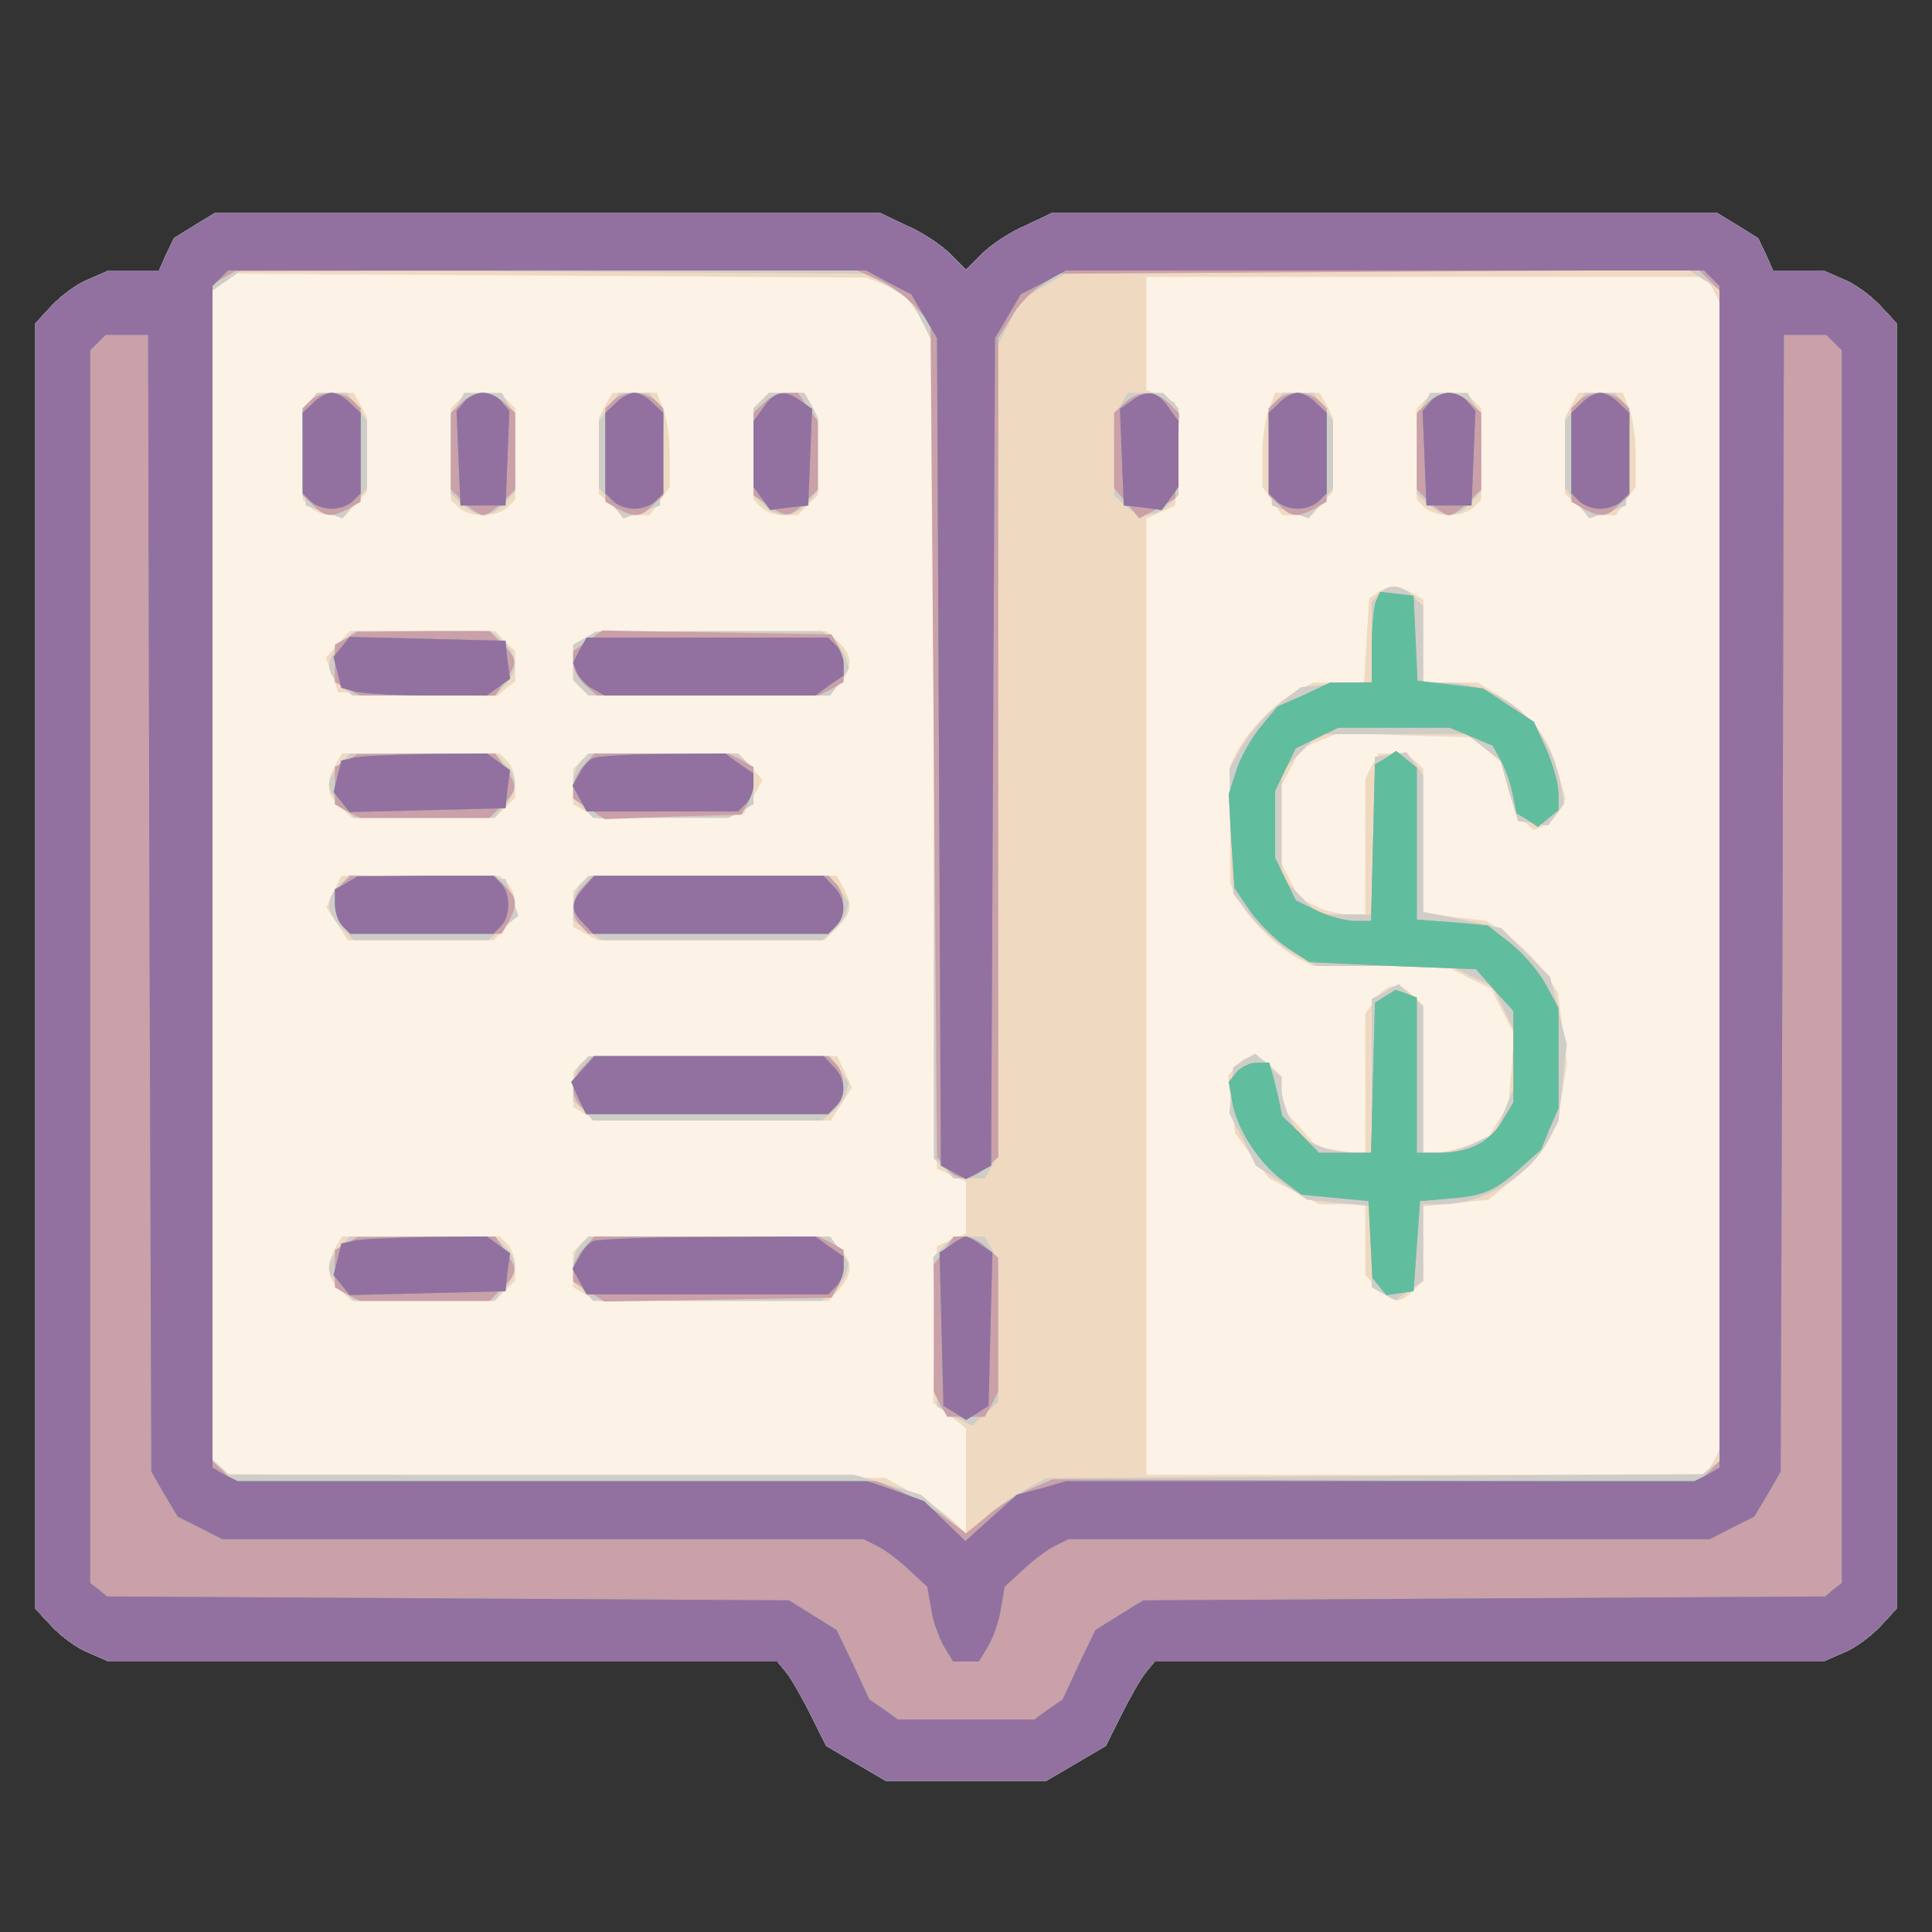 <?xml version="1.0"?><svg version="1.2" baseProfile="tiny-ps" viewBox="0 0 300 300" xmlns="http://www.w3.org/2000/svg" xmlns:xlink="http://www.w3.org/1999/xlink"><rect x="0" y="0" width="300" height="300" fill="#333333" stroke="none"/><title>expenses</title><g><g fill="#fdf2e6" transform="matrix(.1 0 0 -.1 0 300)"><path d="m302 2650-32-20-12-25-11-25h-78l-32-14c-18-7-43-26-57-41l-25-27V502l25-27c14-15 39-34 57-41l32-14h1038l14-17c8-10 25-40 38-66l24-48 46-27 46-27h250l46 27 46 27 24 48c13 26 30 56 38 66l14 17h1038l32 14c18 7 43 26 57 41l25 27v1996l-25 27c-14 15-39 34-57 41l-32 14h-78l-11 25-12 25-32 20-33 20H1635l-42-20c-24-10-54-30-68-44l-25-25-25 25c-14 14-44 34-68 44l-42 20H335l-33-20z"/></g><g fill="#efdac1" transform="matrix(.1 0 0 -.1 0 300)"><path d="m302 2650-32-20-12-25-11-25h-78l-32-14c-18-7-43-26-57-41l-25-27V502l25-27c14-15 39-34 57-41l32-14h1038l14-17c8-10 25-40 38-66l24-48 46-27 46-27h250l46 27 46 27 24 48c13 26 30 56 38 66l14 17h1038l32 14c18 7 43 26 57 41l25 27v1996l-25 27c-14 15-39 34-57 41l-32 14h-78l-11 25-12 25-32 20-33 20H1635l-42-20c-24-10-54-30-68-44l-25-25-25 25c-14 14-44 34-68 44l-42 20H335l-33-20zm1071-92 28-11 22-31 22-31 5-650 5-650 23-10 22-10v-80l-22-10-23-10-3-122-3-121 26-20 25-20V619l-22 21c-13 12-41 31-63 43l-40 22-509 3-510 3-13 11-13 10v1817l19 13 19 13 488-3 489-3 28-11zm1287-7 10-20V749l-10-20-11-19h-869v1485l23 10 22 10v160l-22 10-23 10v175h869l11-19zM482 2378l-12-12v-142l12-12c7-7 22-12 33-12h22l16 18 17 19v114l-10 20-11 19h-55l-12-12zm230 0-12-12v-142l12-12c7-7 24-12 38-12s31 5 38 12l12 12v142l-12 12c-7 7-24 12-38 12s-31-5-38-12zm228-7-10-20v-118l18-16 19-17h42l15 22 16 22v48c0 25-4 58-10 72l-10 26h-69l-11-19zm242 7-12-12v-142l12-12c7-7 22-12 34-12h23l15 16 16 15v120l-10 20-11 19h-55l-12-12zm-657-378-19-21 10-27 9-27 124-3 123-3 14 12 14 11v47l-16 15-15 16H543l-18-20zm383 9-18-10v-55l12-12 12-12h373l16 18c22 24 21 45-1 65l-19 17h-179l-179-1-17-10zm-388-198c-15-28-12-46 8-64l19-17h222l15 16 16 15v23c0 12-5 27-12 34l-12 12H531l-11-19zm382 7-12-12v-55l20-11 20-11 112 3 112 3 15 27 15 27-18 20-19 21H914l-12-12zm-384-203-11-24 17-26 16-25h227l16 18c20 22 22 53 5 70l-12 12H530l-12-25zm384 13-12-12v-55l19-11 20-10h351l20 20c23 23 24 33 10 61l-11 19H914l-12-12zm0-280-12-12v-55l19-11 20-10h361l16 25 17 26-11 24-12 25H914l-12-12zm-382-287c-15-28-12-46 8-64l19-17h222l15 16 16 15v23c0 12-5 27-12 34l-12 12H531l-11-19zm382 7-12-12v-55l19-11 20-10h358l16 18c22 24 21 45-1 65l-19 17H914l-12-12zm1068 1296c-6-14-10-47-10-72v-48l16-22 15-22h46l16 18 17 19v114l-10 20-11 19h-69l-10-26zm242 14-12-12v-142l12-12c7-7 24-12 38-12s31 5 38 12l12 12v142l-12 12c-7 7-24 12-38 12s-31-5-38-12zm228-7-10-20v-118l18-16 19-17h42l15 22 16 22v48c0 25-4 58-10 72l-10 26h-69l-11-19zm-299-290-15-10-4-65-4-66h-79l-27-14c-31-16-74-61-91-93l-11-22v-182l14-27c16-31 61-74 93-91l22-11h206l35-18 35-17 18-35 18-35-4-56-5-56-17-26-16-26-31-10c-17-6-39-11-49-11h-19v229l-16 15c-21 22-40 20-58-6l-16-22v-219l-37 6-38 6-27 31-28 30v49l-16 15c-19 20-38 20-54 1l-13-15 5-45 6-45 26-35 27-35 39-20 39-20h71v-110l20-20c24-24 34-25 54-4l16 15v116l50 5 51 5 37 30c47 39 70 78 78 136l7 45-7 56-7 55-22 33c-13 18-38 43-56 55l-33 23-49 6-49 7v223l-12 12c-7 7-22 12-35 12h-22l-11-19-10-20v-211h-25c-13 0-36 5-50 12l-26 12-15 27-14 28v122l15 28 14 28 30 13 30 12 104-4 105-3 21-19 21-19 12-41c6-23 18-46 26-53l14-12 14 6c8 3 19 14 25 24l10 19-12 42c-14 52-39 86-87 115l-37 23h-85v129l-19 11c-24 12-32 12-50 1z"/></g><g fill="#cfcdc8" transform="matrix(.1 0 0 -.1 0 300)"><path d="m302 2650-32-20-12-25-11-25h-78l-32-14c-18-7-43-26-57-41l-25-27V502l25-27c14-15 39-34 57-41l32-14h1038l14-17c8-10 25-40 38-66l24-48 46-27 46-27h250l46 27 46 27 24 48c13 26 30 56 38 66l14 17h1038l32 14c18 7 43 26 57 41l25 27v1996l-25 27c-14 15-39 34-57 41l-32 14h-78l-11 25-12 25-32 20-33 20H1635l-42-20c-24-10-54-30-68-44l-25-25-25 25c-14 14-44 34-68 44l-42 20H335l-33-20zm1078-95 35-21 17-34 18-35V1201l16-15 15-16h48l11 19 10 20v1256l18 35 17 34 35 21 35 20 483 4 482 3 25-16 25-16V732l-13-10-13-11-510-3-509-3-35-19c-19-10-47-30-62-44l-27-25-35 31-36 31-52 16-52 15H354l-12 12-12 12v1815l23 16 22 16 485-3 485-3 35-20zm-899-179-12-14 3-73 3-74 29-10 28-10 19 24 19 23v104l-16 22-15 22h-47l-11-14zm229-5-10-20v-118l18-16c24-22 45-21 65 1l17 19v114l-10 20-11 19h-58l-11-19zm236-3-16-22v-104l19-23 19-24 28 10 29 10 3 74 3 73-12 14-11 14h-47l-15-22zm236 10-12-12v-135l16-15c21-21 47-20 67 2l17 19v114l-10 20-11 19h-55l-12-12zm558-7-10-20v-120l16-15c20-20 48-20 68 0l16 15v135l-12 12-12 12h-55l-11-19zm241 5-12-14 3-73 3-74 29-10 28-10 19 24 19 23v104l-16 22-15 22h-47l-11-14zm229-5-10-20v-118l18-16c24-22 45-21 65 1l17 19v114l-10 20-11 19h-58l-11-19zm236-3-16-22v-104l19-23 19-24 28 10 29 10 3 74 3 73-12 14-11 14h-47l-15-22zm-304-290-12-12v-124l-55-4-55-5-37-29c-20-16-44-45-55-64l-19-35 3-97 3-96 30-38c17-20 46-45 65-55l35-19h207l33-16 33-16 16-33 16-33v-93l-14-34-14-34-31-15c-16-9-41-16-56-16h-25v227l-19 17-19 18-21-12-21-11v-239h-30c-16 0-41 5-55 12l-26 12-15 27c-8 16-14 37-14 47v19l-21 19-20 18-17-10-17-11-3-36-3-36 21-40 20-41 40-26 40-27 50-5 50-5v-126l18-10 19-10 21 15 22 15v119h30c63 0 137 45 166 102l14 27 6 60 7 59-13 52-13 53-38 38-38 38-61 13-60 12v212l-13 18-13 18-25-4-24-3-3-122-3-123h-81l-29 29-29 29v164l29 29 29 29h229l27-21 26-20 13-47 14-47 23-3 24-4 12 17 13 17-6 32c-17 91-92 156-179 156h-34v119l-16 15c-19 19-36 20-52 4zm-1612-78c-25-25-25-42-2-63l19-17h222l15 16c21 21 20 47-2 67l-19 17H550l-20-20zm378 9-18-10v-55l12-12 12-12h375l15 21 14 21-5 17c-3 9-13 22-21 29l-16 12h-175l-176-1-17-10zm-381-197c-22-24-21-38 3-62l20-20h217l16 18c21 23 22 46 1 66l-15 16H543l-16-18zm375 6c-7-7-12-22-12-34v-23l16-15 15-16h210l20 10 19 11v55l-12 12-12 12H914l-12-12zm-376-193c-21-22-20-41 4-65l20-20h208l23 19 24 19-10 28-10 29-122 3-121 3-16-16zm376 3c-7-7-12-22-12-34v-23l22-15 22-16h342l16 13c8 6 18 19 21 28l5 17-14 21-15 21H914l-12-12zm0-280c-7-7-12-22-12-34v-23l16-15 15-16h355l16 13c8 6 18 19 21 28l5 17-14 21-15 21H914l-12-12zm-375-286c-22-24-21-38 3-62l20-20h217l16 18c21 23 22 46 1 66l-15 16H543l-16-18zm375 6c-7-7-12-22-12-34v-23l16-15 15-16h355l16 13c8 6 18 19 21 28l5 17-14 21-15 21H914l-12-12zm563-4-16-16 3-116 3-116 27-15 27-15 20 18 21 19v218l-10 20-11 19h-48l-16-16z"/></g><g fill="#caa0a9" transform="matrix(.1 0 0 -.1 0 300)"><path d="m302 2650-32-20-12-25-11-25h-78l-32-14c-18-7-43-26-57-41l-25-27V502l25-27c14-15 39-34 57-41l32-14h1038l14-17c8-10 25-40 38-66l24-48 46-27 46-27h250l46 27 46 27 24 48c13 26 30 56 38 66l14 17h1038l32 14c18 7 43 26 57 41l25 27v1996l-25 27c-14 15-39 34-57 41l-32 14h-78l-11 25-12 25-32 20-33 20H1635l-42-20c-24-10-54-30-68-44l-25-25-25 25c-14 14-44 34-68 44l-42 20H335l-33-20zm1061-84c18-7 43-26 57-41l25-27 5-647 5-648 14-16c17-22 39-21 63 0l18 16v1272l20 32c10 18 31 40 47 50l27 18 497 3 497 3 16-16 16-16V731l-16-16-17-16-501 2-501 2-35-15c-19-8-50-27-67-42l-33-27-33 25c-18 14-50 32-70 41l-36 15H361l-15 16-16 15v1828l18 10 17 10 483 1h483l32-14zm-881-188-12-12v-135l16-15c18-19 28-20 55-6l19 11v145l-12 12c-7 7-21 12-33 12s-26-5-33-12zm234-4-16-15v-119l20-20c11-11 25-20 30-20 6 0 19 9 30 20l20 20v119l-16 15c-8 9-24 16-34 16s-26-7-34-16zm236 4-12-12v-145l19-11c27-14 37-13 55 6l16 15v135l-12 12c-7 7-21 12-33 12s-26-5-33-12zm234-4-16-15v-128l22-15c29-20 34-20 58 4l20 20v106l-16 22-15 22h-19c-10 0-26-7-34-16zm560 0-16-15v-117l19-23 20-24 28 15 28 16 3 66 3 66-16 16c-21 20-49 20-69 0zm236 4-12-12v-135l16-15c18-19 28-20 55-6l19 11v145l-12 12c-7 7-21 12-33 12s-26-5-33-12zm234-4-16-15v-119l20-20c11-11 25-20 30-20 6 0 19 9 30 20l20 20v119l-16 15c-20 20-48 20-68 0zm236 4-12-12v-145l19-11c27-14 37-13 55 6l16 15v135l-12 12c-7 7-21 12-33 12s-26-5-33-12zm-316-313c-3-9-6-41-6-71v-54h-65l-40-19-41-18-26-31c-14-17-32-48-38-68l-12-37 4-73 5-73 23-34c13-19 39-45 58-58l35-23 129-6 130-5 29-33 29-32v-142l-17-28c-20-34-52-50-98-50h-35v241l-16 6-17 6-16-10-16-10-3-117-3-116h-81l-28 29-29 28-6 29c-4 16-8 35-11 42l-3 12h-19c-11 0-25-7-32-15l-12-15 6-34c8-41 41-92 79-120l28-21 52-5 52-5 3-60 3-59 11-14 11-13 21 3 21 3 5 70 5 70 35 3c60 4 79 11 116 44l37 33 13 32 14 32v156l-19 35c-10 19-34 48-54 64l-37 29-55 5-55 4v236l-16 13-16 13-16-11-17-10-3-122-3-121h-25c-14 0-41 7-59 16l-33 16-16 33-16 33v104l16 33 16 33 33 16 33 16h173l34-14 33-14 13-24c7-12 15-36 18-52l6-29 17-10 16-11 16 13 16 13v27c0 14-9 45-19 68l-19 42-40 26-39 26-51 6-51 6-3 66-3 66-26 3-26 3-7-16zm-1598-56-18-10v-58l19-11 20-10h210l15 22c20 29 20 34-4 58l-20 20H658l-103-1-17-10zm375-4-23-16v-18c0-10 8-25 18-34l19-17h344l20 10 19 11v22c0 12-5 29-10 37l-9 15-178 3-178 3-22-16zm-375-186-18-10v-58l19-11 20-10h201l20 20c24 24 24 29 4 58l-15 22H662l-107-1-17-10zm369-7c-10-10-17-26-17-35v-17l25-16 24-16 106 4 106 3 9 15c5 8 10 25 10 37v22l-19 11-20 10H923l-16-18zm-375-184c-15-15-15-51 0-66l12-12h235l11 19c14 27 13 37-6 55l-15 16H544l-12-12zm374-4c-19-18-21-45-4-62l12-12h372l12 12c15 15 15 51 0 66l-12 12H921l-15-16zm0-280c-19-18-21-45-4-62l12-12h372l12 12c15 15 15 51 0 66l-12 12H921l-15-16zm-368-275-18-10v-58l19-11 20-10h201l20 20c24 24 24 29 4 58l-15 22H662l-107-1-17-10zm369-7c-10-10-17-26-17-35v-17l24-15 24-16 177 3 176 3 9 15c5 8 10 25 10 37v22l-19 11-20 10H923l-16-18zm559-4-16-22V839l10-20 11-19h58l11 19 10 20v208l-18 16c-10 10-26 17-35 17h-16l-15-22z"/></g><g fill="#60be9f" transform="matrix(.1 0 0 -.1 0 300)"><path d="m302 2650-32-20-12-25-11-25h-78l-32-14c-18-7-43-26-57-41l-25-27V502l25-27c14-15 39-34 57-41l32-14h1038l14-17c8-10 25-40 38-66l24-48 46-27 46-27h250l46 27 46 27 24 48c13 26 30 56 38 66l14 17h1038l32 14c18 7 43 26 57 41l25 27v1996l-25 27c-14 15-39 34-57 41l-32 14h-78l-11 25-12 25-32 20-33 20H1635l-42-20c-24-10-54-30-68-44l-25-25-25 25c-14 14-44 34-68 44l-42 20H335l-33-20zm1078-89 35-18 20-34 20-34 3-642 3-643 19-10 20-11 20 11 19 10 3 643 3 642 20 34 20 34 35 18 35 19h991l12-12 12-12V721l-19-11-20-10h-976l-38-11-38-10-40-36-40-36-32 31-32 31-44 16-44 15H369l-20 10-19 11v1835l12 12 12 12h991l35-19zM232 1598l3-883 20-35 21-35 34-17 35-18h996l22-11c12-6 34-23 49-37l28-26 6-35c3-20 13-46 20-58l14-23h40l14 23c7 12 17 38 20 58l6 35 28 26c15 14 37 31 49 37l22 11h996l35 18 34 17 21 35 20 35 3 883 2 882h66l12-12 12-12V542l-13-10-13-11-530-3-529-3-37-23-37-23-26-54-25-54-22-15-22-16h-212l-22 16-22 15-25 54-26 54-37 23-37 23-529 3-530 3-13 11-13 10v1914l12 12 12 12h66l2-882zm254 776-16-15v-125l12-12c7-7 21-12 33-12s26 5 33 12l12 12v125l-16 15c-8 9-22 16-29 16s-21-7-29-16zm235 2-12-14 3-74 3-73h70l3 73 3 74-12 14c-6 8-19 14-29 14s-23-6-29-14zm235-2-16-15v-125l12-12c7-7 21-12 33-12s26 5 33 12l12 12v125l-16 15c-8 9-22 16-29 16s-21-7-29-16zm230-6-16-22v-102l13-18 13-18 29 4 30 3 3 75 3 75-17 12c-25 19-41 16-58-9zm570 9-17-12 3-75 3-75 30-3 29-4 13 18 13 18v102l-16 22c-17 25-33 28-58 9zm230-3-16-15v-125l12-12c7-7 21-12 33-12s26 5 33 12l12 12v125l-16 15c-8 9-22 16-29 16s-21-7-29-16zm235 2-12-14 3-74 3-73h70l3 73 3 74-12 14c-6 8-19 14-29 14s-23-6-29-14zm235-2-16-15v-125l12-12c7-7 21-12 33-12s26 5 33 12l12 12v125l-16 15c-8 9-22 16-29 16s-21-7-29-16zm-320-309c-3-9-6-41-6-71v-54h-65l-40-19-41-18-26-31c-14-17-32-48-38-68l-12-37 4-73 5-73 23-34c13-19 39-45 58-58l35-23 129-6 130-5 29-33 29-32v-142l-17-28c-20-34-52-50-98-50h-35v241l-16 6-17 6-16-10-16-10-3-117-3-116h-81l-28 29-29 28-6 29c-4 16-8 35-11 42l-3 12h-19c-11 0-25-7-32-15l-12-15 6-34c8-41 41-92 79-120l28-21 52-5 52-5 3-60 3-59 11-14 11-13 21 3 21 3 5 70 5 70 35 3c60 4 79 11 116 44l37 33 13 32 14 32v156l-19 35c-10 19-34 48-54 64l-37 29-55 5-55 4v236l-16 13-16 13-16-11-17-10-3-122-3-121h-25c-14 0-41 7-59 16l-33 16-16 33-16 33v104l16 33 16 33 33 16 33 16h173l34-14 33-14 13-24c7-12 15-36 18-52l6-29 17-10 16-11 16 13 16 13v27c0 14-9 45-19 68l-19 42-40 26-39 26-51 6-51 6-3 66-3 66-26 3-26 3-7-16zm-1606-70-12-15 6-24 6-24 22-6c13-3 64-6 114-6h90l18 13 18 13-4 29-3 30-121 3-121 3-13-16zm370-4-10-20 6-16c4-8 15-20 25-25l18-10h327l22 16 22 15v18c0 9-5 22-12 29l-12 12H911l-11-19zm-352-168-18-4-6-25-6-24 12-15 13-16 121 3 121 3 3 30 4 29-18 13-18 13-95-1c-53-1-104-3-113-6zm374 0c-7-2-17-13-22-24l-11-19 11-20 11-20h235l12 12c7 7 12 20 12 29v18l-22 15-22 16-96-1c-52 0-101-3-108-6zm-384-194-18-10v-22c0-13 5-28 12-35l12-12h222l12 12c15 15 15 51 0 66l-12 12H660l-105-1-17-10zm369-7c-21-23-21-36-1-56l15-16h365l12 12c17 17 15 44-4 62l-15 16H923l-16-18zm-2-282-18-20 11-25 12-25h376l12 12c17 17 15 44-4 62l-15 16H923l-18-20zm-357-267-18-4-6-25-6-24 12-15 13-16 121 3 121 3 3 30 4 29-18 13-18 13-95-1c-53-1-104-3-113-6zm374 0c-7-2-17-13-22-24l-11-19 11-20 11-20h375l12 12c7 7 12 20 12 29v18l-22 15-22 16-166-1c-91 0-171-3-178-6zm555-6-18-12 3-119 3-119 18-11 17-11 18 11 17 11 3 119 3 119-18 12c-9 7-20 13-23 13s-14-6-23-13z"/></g><g fill="#9271a1" transform="matrix(.1 0 0 -.1 0 300)"><path d="m302 2650-32-20-12-25-11-25h-78l-32-14c-18-7-43-26-57-41l-25-27V502l25-27c14-15 39-34 57-41l32-14h1038l14-17c8-10 25-40 38-66l24-48 46-27 46-27h250l46 27 46 27 24 48c13 26 30 56 38 66l14 17h1038l32 14c18 7 43 26 57 41l25 27v1996l-25 27c-14 15-39 34-57 41l-32 14h-78l-11 25-12 25-32 20-33 20H1635l-42-20c-24-10-54-30-68-44l-25-25-25 25c-14 14-44 34-68 44l-42 20H335l-33-20zm1078-89 35-18 20-34 20-34 3-642 3-643 19-10 20-11 20 11 19 10 3 643 3 642 20 34 20 34 35 18 35 19h991l12-12 12-12V721l-19-11-20-10h-976l-38-11-38-10-40-36-40-36-32 31-32 31-44 16-44 15H369l-20 10-19 11v1835l12 12 12 12h991l35-19zM232 1598l3-883 20-35 21-35 34-17 35-18h996l22-11c12-6 34-23 49-37l28-26 6-35c3-20 13-46 20-58l14-23h40l14 23c7 12 17 38 20 58l6 35 28 26c15 14 37 31 49 37l22 11h996l35 18 34 17 21 35 20 35 3 883 2 882h66l12-12 12-12V542l-13-10-13-11-530-3-529-3-37-23-37-23-26-54-25-54-22-15-22-16h-212l-22 16-22 15-25 54-26 54-37 23-37 23-529 3-530 3-13 11-13 10v1914l12 12 12 12h66l2-882zm254 776-16-15v-125l12-12c7-7 21-12 33-12s26 5 33 12l12 12v125l-16 15c-8 9-22 16-29 16s-21-7-29-16zm235 2-12-14 3-74 3-73h70l3 73 3 74-12 14c-6 8-19 14-29 14s-23-6-29-14zm235-2-16-15v-125l12-12c7-7 21-12 33-12s26 5 33 12l12 12v125l-16 15c-8 9-22 16-29 16s-21-7-29-16zm230-6-16-22v-102l13-18 13-18 29 4 30 3 3 75 3 75-17 12c-25 19-41 16-58-9zm570 9-17-12 3-75 3-75 30-3 29-4 13 18 13 18v102l-16 22c-17 25-33 28-58 9zm230-3-16-15v-125l12-12c7-7 21-12 33-12s26 5 33 12l12 12v125l-16 15c-8 9-22 16-29 16s-21-7-29-16zm235 2-12-14 3-74 3-73h70l3 73 3 74-12 14c-6 8-19 14-29 14s-23-6-29-14zm235-2-16-15v-125l12-12c7-7 21-12 33-12s26 5 33 12l12 12v125l-16 15c-8 9-22 16-29 16s-21-7-29-16zM530 1995l-12-15 6-24 6-24 22-6c13-3 64-6 114-6h90l18 13 18 13-4 29-3 30-121 3-121 3-13-16zm370-4-10-20 6-16c4-8 15-20 25-25l18-10h327l22 16 22 15v18c0 9-5 22-12 29l-12 12H911l-11-19zm-352-168-18-4-6-25-6-24 12-15 13-16 121 3 121 3 3 30 4 29-18 13-18 13-95-1c-53-1-104-3-113-6zm374 0c-7-2-17-13-22-24l-11-19 11-20 11-20h235l12 12c7 7 12 20 12 29v18l-22 15-22 16-96-1c-52 0-101-3-108-6zm-384-194-18-10v-22c0-13 5-28 12-35l12-12h222l12 12c15 15 15 51 0 66l-12 12H660l-105-1-17-10zm369-7c-21-23-21-36-1-56l15-16h365l12 12c17 17 15 44-4 62l-15 16H923l-16-18zm-2-282-18-20 11-25 12-25h376l12 12c17 17 15 44-4 62l-15 16H923l-18-20zm-357-267-18-4-6-25-6-24 12-15 13-16 121 3 121 3 3 30 4 29-18 13-18 13-95-1c-53-1-104-3-113-6zm374 0c-7-2-17-13-22-24l-11-19 11-20 11-20h375l12 12c7 7 12 20 12 29v18l-22 15-22 16-166-1c-91 0-171-3-178-6zm555-6-18-12 3-119 3-119 18-11 17-11 18 11 17 11 3 119 3 119-18 12c-9 7-20 13-23 13s-14-6-23-13z"/></g></g></svg>